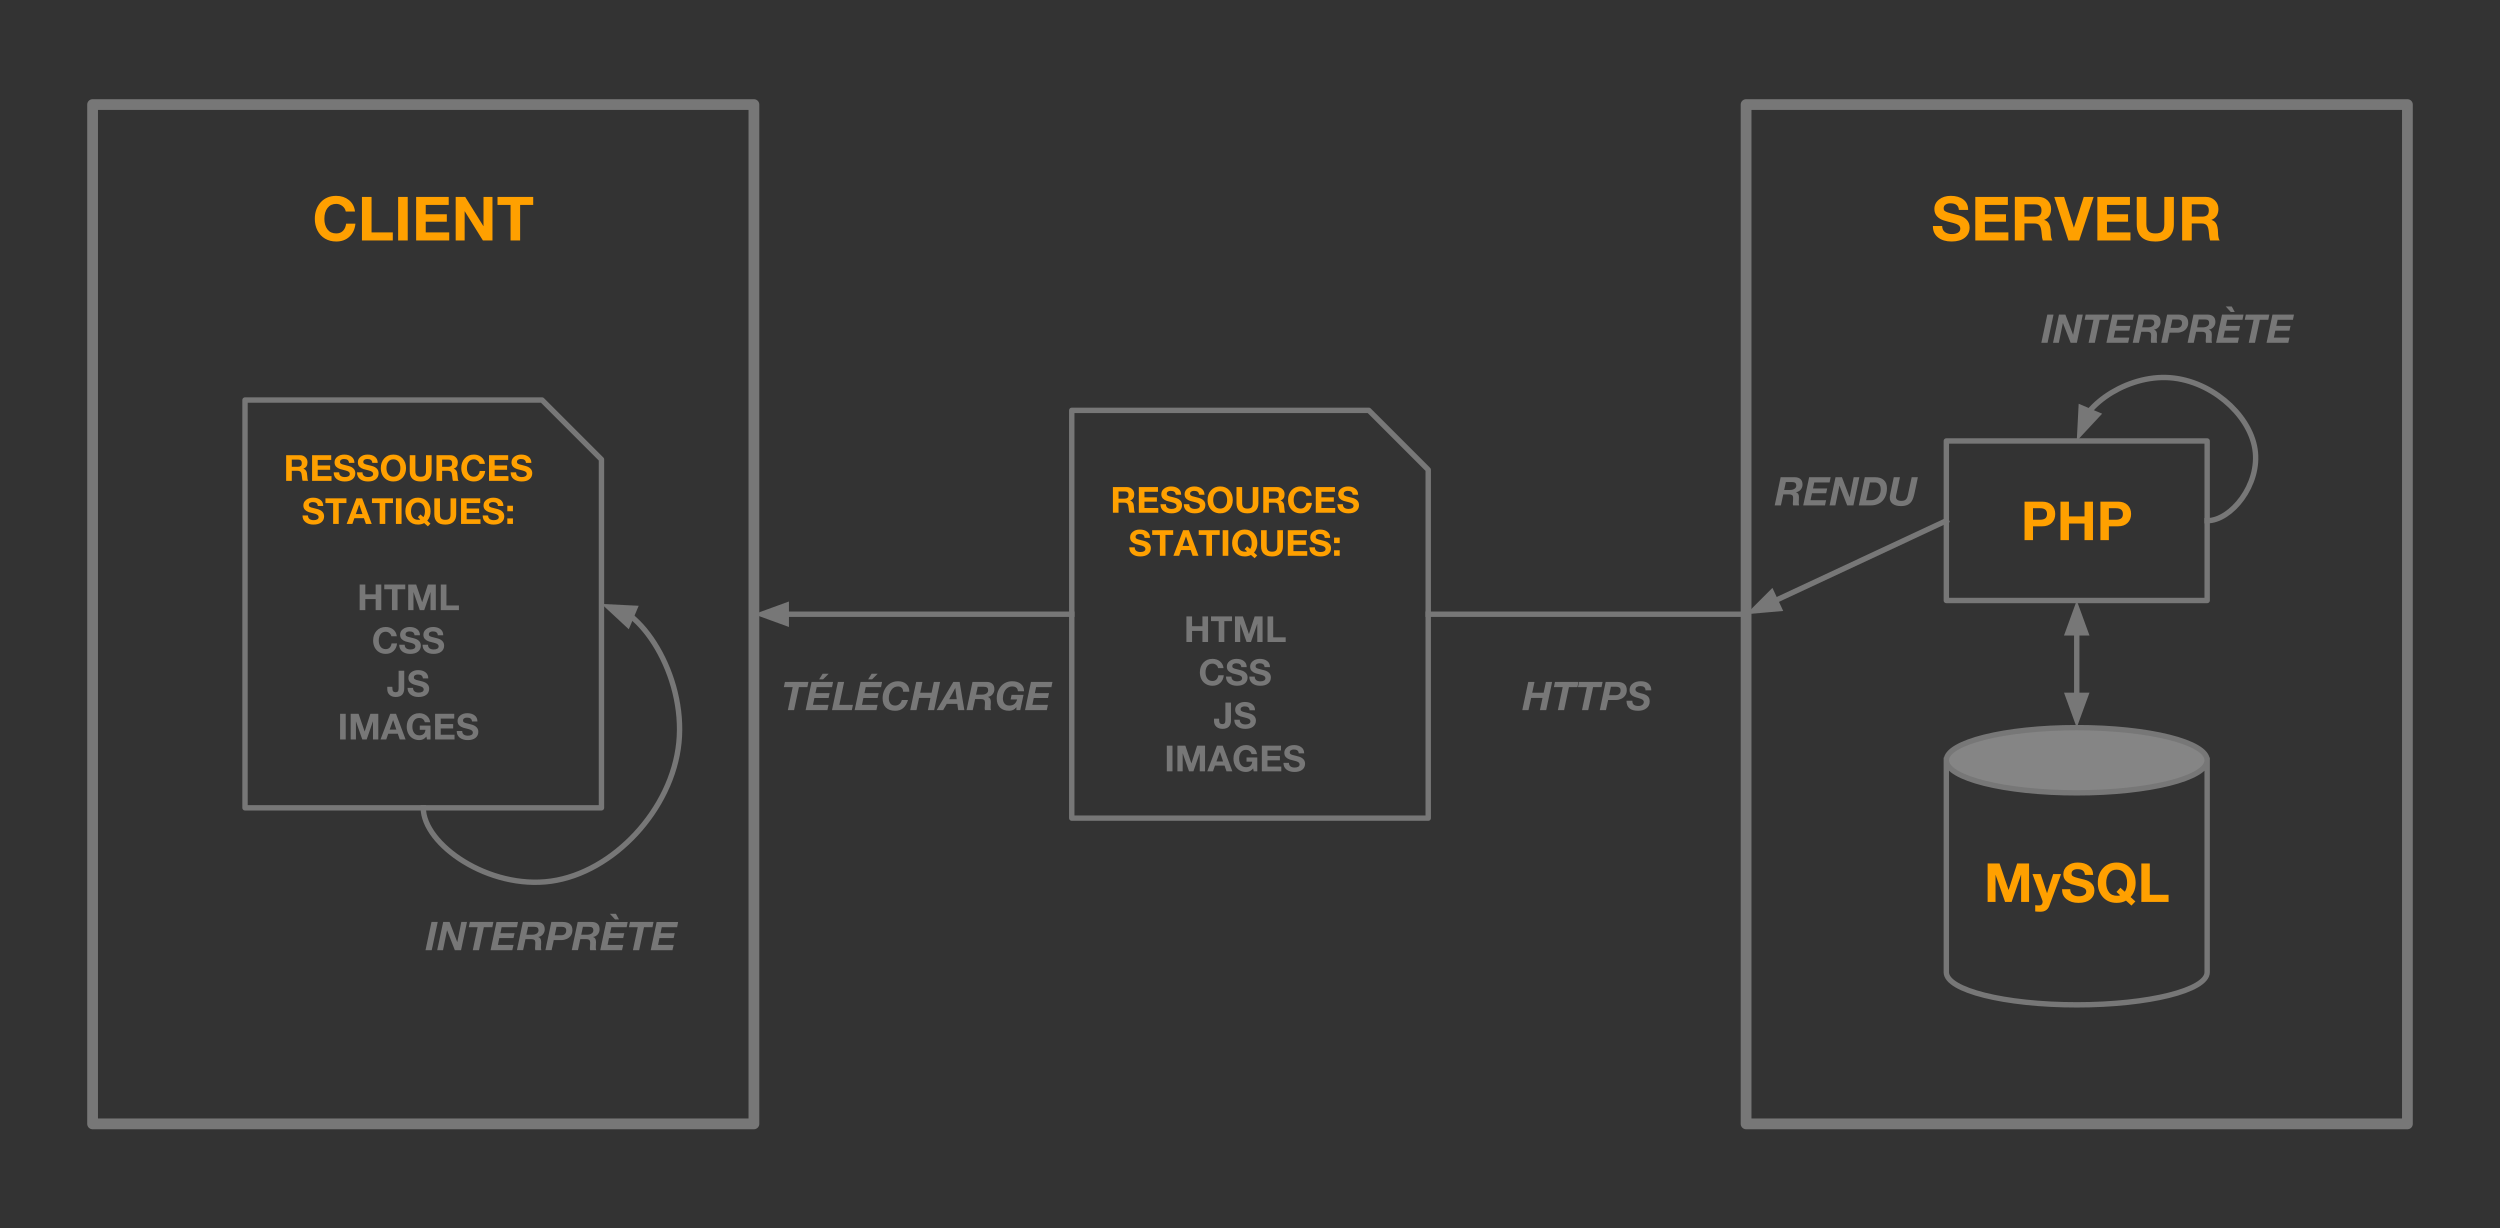 <svg version="1.1" viewBox="0.0 0.0 928.0 456.0" fill="none" stroke="none" stroke-linecap="square" stroke-miterlimit="10" xmlns:xlink="http://www.w3.org/1999/xlink" xmlns="http://www.w3.org/2000/svg"><rect x="0.0" y="0.0" width="928.0" height="456.0" fill="#333333" stroke="none"/><clipPath id="p.0"><path d="m0 0l928.0 0l0 456.0l-928.0 0l0 -456.0z" clip-rule="nonzero"/></clipPath><g clip-path="url(#p.0)"><path fill="#000000" fill-opacity="0.0" d="m0 0l928.0 0l0 456.0l-928.0 0z" fill-rule="evenodd"/><path fill="#000000" fill-opacity="0.0" d="m34.369 38.819l245.48 0l0 378.362l-245.48 0z" fill-rule="evenodd"/><path stroke="#777777" stroke-width="4.0" stroke-linejoin="round" stroke-linecap="butt" d="m34.369 38.819l245.48 0l0 378.362l-245.48 0z" fill-rule="evenodd"/><path fill="#ffa000" d="m124.813 72.698q2.766 0 4.703 1.562q1.938 1.547 2.266 4.266l-3.438 0q-0.234 -1.281 -1.266 -2.062q-1.016 -0.781 -2.266 -0.781q-2.094 0 -3.25 1.531q-1.156 1.516 -1.156 4.031q0 2.391 1.141 3.906q1.156 1.5 3.266 1.5q1.547 0 2.484 -0.938q0.953 -0.953 1.188 -2.688l3.453 0q-0.312 3.094 -2.25 4.859q-1.922 1.766 -4.875 1.766q-2.328 0 -4.156 -1.062q-1.812 -1.078 -2.812 -3.016q-0.984 -1.953 -0.984 -4.328q0 -3.734 2.172 -6.141q2.188 -2.406 5.781 -2.406zm13.106 0.391l0 13.188l7.891 0l0 2.984l-11.453 0l0 -16.172l3.562 0zm13.43 0l0 16.172l-3.562 0l0 -16.172l3.562 0zm15.213 0l0 2.984l-8.531 0l0 3.469l7.828 0l0 2.766l-7.828 0l0 3.969l8.719 0l0 2.984l-12.281 0l0 -16.172l12.094 0zm6.118 0l6.75 10.844l0.047 0l0 -10.844l3.328 0l0 16.172l-3.547 0l-6.734 -10.828l-0.047 0l0 10.828l-3.328 0l0 -16.172l3.531 0zm25.246 0l0 2.984l-4.859 0l0 13.188l-3.547 0l0 -13.188l-4.844 0l0 -2.984l13.25 0z" fill-rule="nonzero"/><path fill="#000000" fill-opacity="0.0" d="m648.15 38.819l245.48 0l0 378.362l-245.48 0z" fill-rule="evenodd"/><path stroke="#777777" stroke-width="4.0" stroke-linejoin="round" stroke-linecap="butt" d="m648.15 38.819l245.48 0l0 378.362l-245.48 0z" fill-rule="evenodd"/><path fill="#ffa000" d="m724.106 72.698q2.922 0 4.688 1.359q1.781 1.359 1.781 3.859l-3.438 0q-0.078 -1.219 -0.844 -1.828q-0.75 -0.625 -2.344 -0.625q-1.078 0 -1.766 0.484q-0.688 0.469 -0.688 1.359q0 0.609 0.281 0.906q0.281 0.297 1.172 0.625q0.891 0.328 3.891 1.031q2.016 0.484 3.141 1.656q1.141 1.156 1.141 2.938q0 2.344 -1.766 3.766q-1.766 1.422 -4.953 1.422q-3.062 0 -4.984 -1.5q-1.922 -1.516 -1.922 -4.172l0 -0.078l3.438 0q0.031 1.5 1.016 2.25q0.984 0.734 2.578 0.734q1.438 0 2.281 -0.516q0.859 -0.531 0.859 -1.5q0 -0.781 -0.656 -1.281q-0.656 -0.516 -2.109 -0.875q-1.859 -0.422 -3.375 -0.891q-1.516 -0.469 -2.5 -1.516q-0.984 -1.062 -0.984 -2.719q0 -2.172 1.734 -3.531q1.75 -1.359 4.328 -1.359zm21.218 0.391l0 2.984l-8.531 0l0 3.469l7.828 0l0 2.766l-7.828 0l0 3.969l8.719 0l0 2.984l-12.281 0l0 -16.172l12.094 0zm11.399 0q1.953 0 3.297 1.266q1.344 1.25 1.344 3.203q0 1.531 -0.641 2.531q-0.625 1.0 -1.922 1.516l0 0.047q1.141 0.297 1.75 1.359q0.609 1.062 0.672 3.25q0.031 2.188 0.625 3.0l-3.562 0q-0.312 -0.781 -0.422 -2.547q-0.172 -2.391 -0.812 -3.078q-0.625 -0.688 -1.938 -0.688l-3.641 0l0 6.312l-3.562 0l0 -16.172l8.812 0zm-1.281 7.312q1.109 0 1.734 -0.531q0.625 -0.547 0.625 -1.781q0 -1.156 -0.609 -1.688q-0.594 -0.547 -1.75 -0.547l-3.969 0l0 4.547l3.969 0zm10.752 -7.312l3.609 11.375l0.047 0l3.641 -11.375l3.672 0l-5.375 16.172l-4.0 0l-5.25 -16.172l3.656 0zm24.443 0l0 2.984l-8.531 0l0 3.469l7.828 0l0 2.766l-7.828 0l0 3.969l8.719 0l0 2.984l-12.281 0l0 -16.172l12.094 0zm6.086 0l0 10.156q0 1.75 0.797 2.578q0.797 0.828 2.531 0.828q1.859 0 2.594 -0.812q0.75 -0.812 0.75 -2.578l0 -10.172l3.547 0l0 10.172q0 3.0 -1.75 4.703q-1.75 1.688 -5.141 1.688q-3.422 0 -5.156 -1.656q-1.734 -1.672 -1.734 -4.734l0 -10.172l3.562 0zm22.106 0q1.953 0 3.297 1.266q1.344 1.25 1.344 3.203q0 1.531 -0.641 2.531q-0.625 1.0 -1.922 1.516l0 0.047q1.141 0.297 1.75 1.359q0.609 1.062 0.672 3.25q0.031 2.188 0.625 3.0l-3.562 0q-0.312 -0.781 -0.422 -2.547q-0.172 -2.391 -0.812 -3.078q-0.625 -0.688 -1.938 -0.688l-3.641 0l0 6.312l-3.562 0l0 -16.172l8.812 0zm-1.281 7.312q1.109 0 1.734 -0.531q0.625 -0.547 0.625 -1.781q0 -1.156 -0.609 -1.688q-0.594 -0.547 -1.75 -0.547l-3.969 0l0 4.547l3.969 0z" fill-rule="nonzero"/><path fill="#000000" fill-opacity="0.0" d="m722.478 163.687l96.819 0l0 59.213l-96.819 0z" fill-rule="evenodd"/><path stroke="#777777" stroke-width="2.0" stroke-linejoin="round" stroke-linecap="butt" d="m722.478 163.687l96.819 0l0 59.213l-96.819 0z" fill-rule="evenodd"/><path fill="#ffa000" d="m758.057 186.212q2.234 0 3.531 1.266q1.312 1.25 1.312 3.312q0 2.062 -1.312 3.328q-1.297 1.25 -3.531 1.25l-3.406 0l0 5.125l-3.141 0l0 -14.281l6.547 0zm-0.875 6.719q1.359 0 2.016 -0.5q0.656 -0.516 0.656 -1.641q0 -1.094 -0.641 -1.609q-0.625 -0.531 -2.016 -0.531l-2.547 0l0 4.281l2.531 0zm10.809 -6.719l0 5.484l5.781 0l0 -5.484l3.141 0l0 14.281l-3.141 0l0 -6.156l-5.781 0l0 6.156l-3.141 0l0 -14.281l3.141 0zm18.23 0q2.234 0 3.531 1.266q1.312 1.25 1.312 3.312q0 2.062 -1.312 3.328q-1.297 1.25 -3.531 1.25l-3.406 0l0 5.125l-3.141 0l0 -14.281l6.547 0zm-0.875 6.719q1.359 0 2.016 -0.5q0.656 -0.516 0.656 -1.641q0 -1.094 -0.641 -1.609q-0.625 -0.531 -2.016 -0.531l-2.547 0l0 4.281l2.531 0z" fill-rule="nonzero"/><path fill="#000000" fill-opacity="0.0" d="m722.478 282.204l0 0c0 6.684 21.674 12.102 48.409 12.102c26.736 0 48.409 -5.418 48.409 -12.102l0 78.693c0 6.684 -21.674 12.102 -48.409 12.102c-26.736 0 -48.409 -5.418 -48.409 -12.102z" fill-rule="evenodd"/><path fill="#000000" fill-opacity="0.0" d="m722.478 282.204l0 0c0 -6.684 21.674 -12.102 48.409 -12.102c26.736 0 48.409 5.418 48.409 12.102l0 0c0 6.684 -21.674 12.102 -48.409 12.102c-26.736 0 -48.409 -5.418 -48.409 -12.102z" fill-rule="evenodd"/><path fill="#000000" fill-opacity="0.0" d="m819.297 282.204l0 0c0 6.684 -21.674 12.102 -48.409 12.102c-26.736 0 -48.409 -5.418 -48.409 -12.102l0 0c0 -6.684 21.674 -12.102 48.409 -12.102c26.736 0 48.409 5.418 48.409 12.102l0 78.693c0 6.684 -21.674 12.102 -48.409 12.102c-26.736 0 -48.409 -5.418 -48.409 -12.102l0 -78.693" fill-rule="evenodd"/><path fill="#ffffff" fill-opacity="0.4" d="m722.478 282.204l0 0c0 -6.684 21.674 -12.102 48.409 -12.102c26.736 0 48.409 5.418 48.409 12.102l0 0c0 6.684 -21.674 12.102 -48.409 12.102c-26.736 0 -48.409 -5.418 -48.409 -12.102z" fill-rule="evenodd"/><path stroke="#777777" stroke-width="2.0" stroke-linejoin="round" stroke-linecap="butt" d="m819.297 282.204l0 0c0 6.684 -21.674 12.102 -48.409 12.102c-26.736 0 -48.409 -5.418 -48.409 -12.102l0 0c0 -6.684 21.674 -12.102 48.409 -12.102c26.736 0 48.409 5.418 48.409 12.102l0 78.693c0 6.684 -21.674 12.102 -48.409 12.102c-26.736 0 -48.409 -5.418 -48.409 -12.102l0 -78.693" fill-rule="evenodd"/><path fill="#ffa000" d="m742.226 320.52l3.344 9.812l0.047 0l3.141 -9.766l0.031 -0.047l4.406 0l0 14.281l-2.953 0l0 -10.125l-0.031 0l-3.5 10.125l-2.422 0l-3.5 -10.016l-0.047 0l0 10.016l-2.938 0l0 -14.281l4.422 0zm15.27 3.938l2.344 7.078l0.031 0l2.266 -7.078l2.938 0l-4.391 11.844q-0.391 1.031 -1.203 1.578q-0.812 0.562 -2.109 0.562q-0.609 0 -1.031 -0.031q-0.422 -0.031 -0.875 -0.078l0 -2.328q0.516 0.062 0.844 0.078q0.344 0.016 0.641 0.016q0.609 0 0.938 -0.375q0.328 -0.359 0.328 -0.922q0 -0.141 -0.016 -0.281q-0.016 -0.156 -0.109 -0.359l-3.641 -9.703l3.047 0zm13.756 -4.281q2.594 0 4.156 1.203q1.562 1.203 1.562 3.406l-3.047 0q-0.062 -1.078 -0.734 -1.609q-0.656 -0.547 -2.062 -0.547q-0.953 0 -1.562 0.422q-0.609 0.406 -0.609 1.188q0 0.547 0.25 0.812q0.25 0.25 1.031 0.547q0.797 0.281 3.438 0.906q1.781 0.438 2.766 1.469q1.0 1.016 1.0 2.594q0 2.062 -1.547 3.328q-1.547 1.25 -4.375 1.25q-2.688 0 -4.391 -1.328q-1.703 -1.328 -1.703 -3.672l0 -0.078l3.031 0q0.031 1.328 0.891 1.984q0.875 0.656 2.281 0.656q1.266 0 2.016 -0.469q0.766 -0.469 0.766 -1.312q0 -0.703 -0.578 -1.141q-0.578 -0.438 -1.859 -0.766q-1.641 -0.375 -2.984 -0.781q-1.328 -0.422 -2.203 -1.344q-0.875 -0.938 -0.875 -2.391q0 -1.938 1.531 -3.125q1.547 -1.203 3.812 -1.203zm14.463 0q3.188 0 5.109 2.141q1.922 2.125 1.922 5.406q0 1.531 -0.469 2.875q-0.469 1.328 -1.406 2.391l1.781 1.609l-1.453 1.547l-2.031 -1.844q-0.688 0.406 -1.562 0.625q-0.859 0.219 -1.891 0.219q-3.219 0 -5.125 -2.141q-1.891 -2.156 -1.891 -5.281q0 -3.297 1.922 -5.422q1.938 -2.125 5.094 -2.125zm-3.891 7.547q0 2.094 1.016 3.469q1.016 1.375 3.234 1.312q0.344 0 0.578 -0.047q0.234 -0.062 0.328 -0.156l-1.344 -1.219l1.453 -1.562l1.625 1.484q0.453 -0.609 0.656 -1.438q0.219 -0.844 0.219 -1.844q0 -2.266 -1.031 -3.578q-1.016 -1.328 -2.859 -1.328q-1.828 0 -2.859 1.344q-1.016 1.328 -1.016 3.562zm16.182 -7.203l0 11.641l6.969 0l0 2.641l-10.109 0l0 -14.281l3.141 0z" fill-rule="nonzero"/><path fill="#000000" fill-opacity="0.0" d="m397.839 152.319l110.262 0l22.053 22.053l0 129.317l-132.315 0z" fill-rule="evenodd"/><path stroke="#777777" stroke-width="2.0" stroke-linejoin="round" stroke-linecap="butt" d="m397.839 152.319l110.262 0l22.053 22.053l0 129.317l-132.315 0z" fill-rule="evenodd"/><path fill="#ffa000" d="m418.296 180.801q1.141 0 1.938 0.75q0.797 0.734 0.797 1.875q0 0.906 -0.375 1.5q-0.375 0.578 -1.141 0.891l0 0.016q0.672 0.188 1.031 0.812q0.359 0.625 0.391 1.906q0.016 1.297 0.375 1.766l-2.109 0q-0.172 -0.469 -0.234 -1.5q-0.109 -1.406 -0.484 -1.812q-0.375 -0.406 -1.141 -0.406l-2.141 0l0 3.719l-2.094 0l0 -9.516l5.188 0zm-0.766 4.297q0.656 0 1.016 -0.312q0.375 -0.312 0.375 -1.047q0 -0.672 -0.359 -0.984q-0.344 -0.328 -1.031 -0.328l-2.328 0l0 2.672l2.328 0zm12.313 -4.297l0 1.766l-5.016 0l0 2.031l4.609 0l0 1.625l-4.609 0l0 2.344l5.125 0l0 1.75l-7.219 0l0 -9.516l7.109 0zm4.808 -0.234q1.719 0 2.75 0.812q1.047 0.797 1.047 2.266l-2.016 0q-0.047 -0.719 -0.5 -1.078q-0.438 -0.359 -1.375 -0.359q-0.641 0 -1.047 0.281q-0.406 0.266 -0.406 0.797q0 0.359 0.172 0.531q0.172 0.172 0.688 0.375q0.531 0.188 2.297 0.594q1.188 0.297 1.844 0.984q0.672 0.672 0.672 1.719q0 1.391 -1.047 2.234q-1.031 0.828 -2.906 0.828q-1.797 0 -2.938 -0.891q-1.125 -0.891 -1.125 -2.453l0 -0.047l2.031 0q0 0.891 0.578 1.328q0.578 0.422 1.516 0.422q0.859 0 1.359 -0.297q0.5 -0.312 0.5 -0.875q0 -0.469 -0.391 -0.766q-0.375 -0.297 -1.234 -0.516q-1.094 -0.234 -1.984 -0.516q-0.891 -0.281 -1.484 -0.891q-0.578 -0.625 -0.578 -1.594q0 -1.281 1.031 -2.078q1.031 -0.812 2.547 -0.812zm8.649 0q1.719 0 2.75 0.812q1.047 0.797 1.047 2.266l-2.016 0q-0.047 -0.719 -0.5 -1.078q-0.438 -0.359 -1.375 -0.359q-0.641 0 -1.047 0.281q-0.406 0.266 -0.406 0.797q0 0.359 0.172 0.531q0.172 0.172 0.688 0.375q0.531 0.188 2.297 0.594q1.188 0.297 1.844 0.984q0.672 0.672 0.672 1.719q0 1.391 -1.047 2.234q-1.031 0.828 -2.906 0.828q-1.797 0 -2.938 -0.891q-1.125 -0.891 -1.125 -2.453l0 -0.047l2.031 0q0 0.891 0.578 1.328q0.578 0.422 1.516 0.422q0.859 0 1.359 -0.297q0.5 -0.312 0.5 -0.875q0 -0.469 -0.391 -0.766q-0.375 -0.297 -1.234 -0.516q-1.094 -0.234 -1.984 -0.516q-0.891 -0.281 -1.484 -0.891q-0.578 -0.625 -0.578 -1.594q0 -1.281 1.031 -2.078q1.031 -0.812 2.547 -0.812zm9.633 0q2.125 0 3.391 1.438q1.281 1.422 1.281 3.594q0 2.125 -1.281 3.547q-1.281 1.406 -3.391 1.406q-1.375 0 -2.453 -0.625q-1.062 -0.641 -1.656 -1.781q-0.578 -1.141 -0.578 -2.547q0 -2.203 1.281 -3.609q1.297 -1.422 3.406 -1.422zm-2.594 5.031q0 1.406 0.672 2.297q0.672 0.891 1.922 0.891q1.234 0 1.906 -0.875q0.672 -0.875 0.672 -2.312q0 -1.5 -0.688 -2.375q-0.688 -0.891 -1.906 -0.891q-1.219 0 -1.906 0.891q-0.672 0.891 -0.672 2.375zm10.742 -4.797l0 5.969q0 1.031 0.469 1.531q0.484 0.484 1.5 0.484q1.094 0 1.531 -0.484q0.438 -0.484 0.438 -1.516l0 -5.984l2.094 0l0 5.984q0 1.766 -1.031 2.766q-1.031 1.0 -3.031 1.0q-2.016 0 -3.047 -0.984q-1.016 -0.984 -1.016 -2.781l0 -5.984l2.094 0zm13.02 0q1.141 0 1.938 0.75q0.797 0.734 0.797 1.875q0 0.906 -0.375 1.5q-0.375 0.578 -1.141 0.891l0 0.016q0.672 0.188 1.031 0.812q0.359 0.625 0.391 1.906q0.016 1.297 0.375 1.766l-2.109 0q-0.172 -0.469 -0.234 -1.5q-0.109 -1.406 -0.484 -1.812q-0.375 -0.406 -1.141 -0.406l-2.141 0l0 3.719l-2.094 0l0 -9.516l5.188 0zm-0.766 4.297q0.656 0 1.016 -0.312q0.375 -0.312 0.375 -1.047q0 -0.672 -0.359 -0.984q-0.344 -0.328 -1.031 -0.328l-2.328 0l0 2.672l2.328 0zm9.469 -4.531q1.625 0 2.766 0.922q1.141 0.922 1.328 2.516l-2.016 0q-0.141 -0.75 -0.75 -1.203q-0.594 -0.469 -1.328 -0.469q-1.234 0 -1.922 0.891q-0.672 0.891 -0.672 2.375q0 1.406 0.672 2.297q0.672 0.891 1.922 0.891q0.906 0 1.453 -0.562q0.562 -0.562 0.703 -1.562l2.031 0q-0.188 1.812 -1.328 2.859q-1.125 1.031 -2.859 1.031q-1.375 0 -2.453 -0.625q-1.062 -0.641 -1.656 -1.781q-0.578 -1.141 -0.578 -2.547q0 -2.188 1.281 -3.609q1.297 -1.422 3.406 -1.422zm12.723 0.234l0 1.766l-5.016 0l0 2.031l4.609 0l0 1.625l-4.609 0l0 2.344l5.125 0l0 1.75l-7.219 0l0 -9.516l7.109 0zm4.808 -0.234q1.719 0 2.75 0.812q1.047 0.797 1.047 2.266l-2.016 0q-0.047 -0.719 -0.5 -1.078q-0.438 -0.359 -1.375 -0.359q-0.641 0 -1.047 0.281q-0.406 0.266 -0.406 0.797q0 0.359 0.172 0.531q0.172 0.172 0.688 0.375q0.531 0.188 2.297 0.594q1.188 0.297 1.844 0.984q0.672 0.672 0.672 1.719q0 1.391 -1.047 2.234q-1.031 0.828 -2.906 0.828q-1.797 0 -2.938 -0.891q-1.125 -0.891 -1.125 -2.453l0 -0.047l2.031 0q0 0.891 0.578 1.328q0.578 0.422 1.516 0.422q0.859 0 1.359 -0.297q0.5 -0.312 0.5 -0.875q0 -0.469 -0.391 -0.766q-0.375 -0.297 -1.234 -0.516q-1.094 -0.234 -1.984 -0.516q-0.891 -0.281 -1.484 -0.891q-0.578 -0.625 -0.578 -1.594q0 -1.281 1.031 -2.078q1.031 -0.812 2.547 -0.812z" fill-rule="nonzero"/><path fill="#ffa000" d="m423.073 196.567q1.719 0 2.75 0.812q1.047 0.797 1.047 2.266l-2.016 0q-0.047 -0.719 -0.5 -1.078q-0.438 -0.359 -1.375 -0.359q-0.641 0 -1.047 0.281q-0.406 0.266 -0.406 0.797q0 0.359 0.172 0.531q0.172 0.172 0.688 0.375q0.531 0.188 2.297 0.594q1.188 0.297 1.844 0.984q0.672 0.672 0.672 1.719q0 1.391 -1.047 2.234q-1.031 0.828 -2.906 0.828q-1.797 0 -2.938 -0.891q-1.125 -0.891 -1.125 -2.453l0 -0.047l2.031 0q0 0.891 0.578 1.328q0.578 0.422 1.516 0.422q0.859 0 1.359 -0.297q0.5 -0.312 0.5 -0.875q0 -0.469 -0.391 -0.766q-0.375 -0.297 -1.234 -0.516q-1.094 -0.234 -1.984 -0.516q-0.891 -0.281 -1.484 -0.891q-0.578 -0.625 -0.578 -1.594q0 -1.281 1.031 -2.078q1.031 -0.812 2.547 -0.812zm12.415 0.234l0 1.766l-2.859 0l0 7.75l-2.078 0l0 -7.75l-2.859 0l0 -1.766l7.797 0zm5.829 0l3.562 9.516l-2.172 0l-0.719 -2.125l-3.562 0l-0.734 2.125l-2.125 0l3.609 -9.516l2.141 0zm-1.094 2.344l-1.25 3.5l2.469 0l-1.188 -3.5l-0.031 0zm12.537 -2.344l0 1.766l-2.859 0l0 7.75l-2.078 0l0 -7.75l-2.859 0l0 -1.766l7.797 0zm3.188 0l0 9.516l-2.094 0l0 -9.516l2.094 0zm6.103 -0.234q2.125 0 3.391 1.422q1.281 1.422 1.281 3.609q0 1.016 -0.312 1.906q-0.312 0.891 -0.922 1.609l1.188 1.078l-0.969 1.016l-1.359 -1.219q-0.453 0.266 -1.031 0.406q-0.578 0.156 -1.266 0.156q-2.141 0 -3.422 -1.422q-1.266 -1.438 -1.266 -3.531q0 -2.203 1.281 -3.609q1.297 -1.422 3.406 -1.422zm-2.594 5.031q0 1.391 0.672 2.312q0.672 0.922 2.156 0.875q0.234 0 0.391 -0.031q0.156 -0.031 0.219 -0.109l-0.906 -0.812l0.984 -1.031l1.078 0.984q0.297 -0.406 0.438 -0.953q0.141 -0.562 0.141 -1.234q0 -1.516 -0.688 -2.391q-0.672 -0.875 -1.906 -0.875q-1.219 0 -1.906 0.891q-0.672 0.891 -0.672 2.375zm10.742 -4.797l0 5.969q0 1.031 0.469 1.531q0.484 0.484 1.5 0.484q1.094 0 1.531 -0.484q0.438 -0.484 0.438 -1.516l0 -5.984l2.094 0l0 5.984q0 1.766 -1.031 2.766q-1.031 1.0 -3.031 1.0q-2.016 0 -3.047 -0.984q-1.016 -0.984 -1.016 -2.781l0 -5.984l2.094 0zm14.941 0l0 1.766l-5.016 0l0 2.031l4.609 0l0 1.625l-4.609 0l0 2.344l5.125 0l0 1.75l-7.219 0l0 -9.516l7.109 0zm4.808 -0.234q1.719 0 2.75 0.812q1.047 0.797 1.047 2.266l-2.016 0q-0.047 -0.719 -0.5 -1.078q-0.438 -0.359 -1.375 -0.359q-0.641 0 -1.047 0.281q-0.406 0.266 -0.406 0.797q0 0.359 0.172 0.531q0.172 0.172 0.688 0.375q0.531 0.188 2.297 0.594q1.188 0.297 1.844 0.984q0.672 0.672 0.672 1.719q0 1.391 -1.047 2.234q-1.031 0.828 -2.906 0.828q-1.797 0 -2.938 -0.891q-1.125 -0.891 -1.125 -2.453l0 -0.047l2.031 0q0 0.891 0.578 1.328q0.578 0.422 1.516 0.422q0.859 0 1.359 -0.297q0.5 -0.312 0.5 -0.875q0 -0.469 -0.391 -0.766q-0.375 -0.297 -1.234 -0.516q-1.094 -0.234 -1.984 -0.516q-0.891 -0.281 -1.484 -0.891q-0.578 -0.625 -0.578 -1.594q0 -1.281 1.031 -2.078q1.031 -0.812 2.547 -0.812zm7.352 2.984l0 2.047l-2.094 0l0 -2.047l2.094 0zm0 4.719l0 2.047l-2.094 0l0 -2.047l2.094 0z" fill-rule="nonzero"/><path fill="#777777" d="m442.493 228.801l0 3.656l3.844 0l0 -3.656l2.094 0l0 9.516l-2.094 0l0 -4.109l-3.844 0l0 4.109l-2.094 0l0 -9.516l2.094 0zm14.832 0l0 1.766l-2.859 0l0 7.75l-2.078 0l0 -7.75l-2.859 0l0 -1.766l7.797 0zm4.032 0l2.234 6.547l0.031 0l2.094 -6.516l0.016 -0.031l2.938 0l0 9.516l-1.969 0l0 -6.734l-0.016 0l-2.328 6.734l-1.625 0l-2.328 -6.672l-0.031 0l0 6.672l-1.953 0l0 -9.516l2.938 0zm11.248 0l0 7.766l4.641 0l0 1.75l-6.734 0l0 -9.516l2.094 0z" fill-rule="nonzero"/><path fill="#777777" d="m450.082 244.567q1.625 0 2.766 0.922q1.141 0.922 1.328 2.516l-2.016 0q-0.141 -0.75 -0.75 -1.203q-0.594 -0.469 -1.328 -0.469q-1.234 0 -1.922 0.891q-0.672 0.891 -0.672 2.375q0 1.406 0.672 2.297q0.672 0.891 1.922 0.891q0.906 0 1.453 -0.562q0.562 -0.562 0.703 -1.562l2.031 0q-0.188 1.812 -1.328 2.859q-1.125 1.031 -2.859 1.031q-1.375 0 -2.453 -0.625q-1.062 -0.641 -1.656 -1.781q-0.578 -1.141 -0.578 -2.547q0 -2.188 1.281 -3.609q1.297 -1.422 3.406 -1.422zm8.895 0q1.719 0 2.75 0.812q1.047 0.797 1.047 2.266l-2.016 0q-0.047 -0.719 -0.5 -1.078q-0.438 -0.359 -1.375 -0.359q-0.641 0 -1.047 0.281q-0.406 0.266 -0.406 0.797q0 0.359 0.172 0.531q0.172 0.172 0.688 0.375q0.531 0.188 2.297 0.594q1.188 0.297 1.844 0.984q0.672 0.672 0.672 1.719q0 1.391 -1.047 2.234q-1.031 0.828 -2.906 0.828q-1.797 0 -2.938 -0.891q-1.125 -0.891 -1.125 -2.453l0 -0.047l2.031 0q0 0.891 0.578 1.328q0.578 0.422 1.516 0.422q0.859 0 1.359 -0.297q0.5 -0.312 0.5 -0.875q0 -0.469 -0.391 -0.766q-0.375 -0.297 -1.234 -0.516q-1.094 -0.234 -1.984 -0.516q-0.891 -0.281 -1.484 -0.891q-0.578 -0.625 -0.578 -1.594q0 -1.281 1.031 -2.078q1.031 -0.812 2.547 -0.812zm8.649 0q1.719 0 2.75 0.812q1.047 0.797 1.047 2.266l-2.016 0q-0.047 -0.719 -0.5 -1.078q-0.438 -0.359 -1.375 -0.359q-0.641 0 -1.047 0.281q-0.406 0.266 -0.406 0.797q0 0.359 0.172 0.531q0.172 0.172 0.688 0.375q0.531 0.188 2.297 0.594q1.188 0.297 1.844 0.984q0.672 0.672 0.672 1.719q0 1.391 -1.047 2.234q-1.031 0.828 -2.906 0.828q-1.797 0 -2.938 -0.891q-1.125 -0.891 -1.125 -2.453l0 -0.047l2.031 0q0 0.891 0.578 1.328q0.578 0.422 1.516 0.422q0.859 0 1.359 -0.297q0.5 -0.312 0.5 -0.875q0 -0.469 -0.391 -0.766q-0.375 -0.297 -1.234 -0.516q-1.094 -0.234 -1.984 -0.516q-0.891 -0.281 -1.484 -0.891q-0.578 -0.625 -0.578 -1.594q0 -1.281 1.031 -2.078q1.031 -0.812 2.547 -0.812z" fill-rule="nonzero"/><path fill="#777777" d="m456.937 260.801l0 6.578q0 1.531 -0.797 2.359q-0.797 0.812 -2.359 0.812q-1.391 0 -2.266 -0.781q-0.875 -0.797 -0.875 -2.125l0 -0.875l1.891 0l0 0.359q0 0.953 0.297 1.312q0.312 0.344 0.922 0.344q0.547 0 0.828 -0.297q0.281 -0.297 0.281 -1.188l0 -6.5l2.078 0zm5.131 -0.234q1.719 0 2.75 0.812q1.047 0.797 1.047 2.266l-2.016 0q-0.047 -0.719 -0.5 -1.078q-0.438 -0.359 -1.375 -0.359q-0.641 0 -1.047 0.281q-0.406 0.266 -0.406 0.797q0 0.359 0.172 0.531q0.172 0.172 0.688 0.375q0.531 0.188 2.297 0.594q1.188 0.297 1.844 0.984q0.672 0.672 0.672 1.719q0 1.391 -1.047 2.234q-1.031 0.828 -2.906 0.828q-1.797 0 -2.938 -0.891q-1.125 -0.891 -1.125 -2.453l0 -0.047l2.031 0q0 0.891 0.578 1.328q0.578 0.422 1.516 0.422q0.859 0 1.359 -0.297q0.5 -0.312 0.5 -0.875q0 -0.469 -0.391 -0.766q-0.375 -0.297 -1.234 -0.516q-1.094 -0.234 -1.984 -0.516q-0.891 -0.281 -1.484 -0.891q-0.578 -0.625 -0.578 -1.594q0 -1.281 1.031 -2.078q1.031 -0.812 2.547 -0.812z" fill-rule="nonzero"/><path fill="#777777" d="m435.223 276.801l0 9.516l-2.094 0l0 -9.516l2.094 0zm4.775 0l2.234 6.547l0.031 0l2.094 -6.516l0.016 -0.031l2.938 0l0 9.516l-1.969 0l0 -6.734l-0.016 0l-2.328 6.734l-1.625 0l-2.328 -6.672l-0.031 0l0 6.672l-1.953 0l0 -9.516l2.938 0zm13.888 0l3.562 9.516l-2.172 0l-0.719 -2.125l-3.562 0l-0.734 2.125l-2.125 0l3.609 -9.516l2.141 0zm-1.094 2.344l-1.25 3.5l2.469 0l-1.188 -3.5l-0.031 0zm9.756 -2.578q1.547 0 2.688 0.906q1.141 0.891 1.328 2.453l-2.0 0q-0.203 -0.797 -0.734 -1.188q-0.531 -0.406 -1.281 -0.406q-1.25 0 -1.922 0.906q-0.672 0.891 -0.672 2.359q0 1.391 0.672 2.297q0.672 0.891 1.922 0.891q1.0 0 1.578 -0.516q0.594 -0.516 0.688 -1.531l-2.109 0l0 -1.562l4.0 0l0 5.141l-1.328 0l-0.219 -1.078q-0.516 0.656 -1.172 0.984q-0.641 0.328 -1.438 0.328q-1.375 0 -2.453 -0.625q-1.062 -0.641 -1.656 -1.781q-0.578 -1.141 -0.578 -2.547q0 -2.203 1.281 -3.609q1.297 -1.422 3.406 -1.422zm12.957 0.234l0 1.766l-5.016 0l0 2.031l4.609 0l0 1.625l-4.609 0l0 2.344l5.125 0l0 1.75l-7.219 0l0 -9.516l7.109 0zm4.808 -0.234q1.719 0 2.75 0.812q1.047 0.797 1.047 2.266l-2.016 0q-0.047 -0.719 -0.5 -1.078q-0.438 -0.359 -1.375 -0.359q-0.641 0 -1.047 0.281q-0.406 0.266 -0.406 0.797q0 0.359 0.172 0.531q0.172 0.172 0.688 0.375q0.531 0.188 2.297 0.594q1.188 0.297 1.844 0.984q0.672 0.672 0.672 1.719q0 1.391 -1.047 2.234q-1.031 0.828 -2.906 0.828q-1.797 0 -2.938 -0.891q-1.125 -0.891 -1.125 -2.453l0 -0.047l2.031 0q0 0.891 0.578 1.328q0.578 0.422 1.516 0.422q0.859 0 1.359 -0.297q0.5 -0.312 0.5 -0.875q0 -0.469 -0.391 -0.766q-0.375 -0.297 -1.234 -0.516q-1.094 -0.234 -1.984 -0.516q-0.891 -0.281 -1.484 -0.891q-0.578 -0.625 -0.578 -1.594q0 -1.281 1.031 -2.078q1.031 -0.812 2.547 -0.812z" fill-rule="nonzero"/><path fill="#000000" fill-opacity="0.0" d="m90.949 148.489l110.262 0l22.053 22.053l0 129.317l-132.315 0z" fill-rule="evenodd"/><path stroke="#777777" stroke-width="2.0" stroke-linejoin="round" stroke-linecap="butt" d="m90.949 148.489l110.262 0l22.053 22.053l0 129.317l-132.315 0z" fill-rule="evenodd"/><path fill="#ffa000" d="m111.405 168.972q1.141 0 1.938 0.75q0.797 0.734 0.797 1.875q0 0.906 -0.375 1.5q-0.375 0.578 -1.141 0.891l0 0.016q0.672 0.188 1.031 0.812q0.359 0.625 0.391 1.906q0.016 1.297 0.375 1.766l-2.109 0q-0.172 -0.469 -0.234 -1.5q-0.109 -1.406 -0.484 -1.812q-0.375 -0.406 -1.141 -0.406l-2.141 0l0 3.719l-2.094 0l0 -9.516l5.188 0zm-0.766 4.297q0.656 0 1.016 -0.312q0.375 -0.312 0.375 -1.047q0 -0.672 -0.359 -0.984q-0.344 -0.328 -1.031 -0.328l-2.328 0l0 2.672l2.328 0zm12.313 -4.297l0 1.766l-5.016 0l0 2.031l4.609 0l0 1.625l-4.609 0l0 2.344l5.125 0l0 1.75l-7.219 0l0 -9.516l7.109 0zm4.808 -0.234q1.719 0 2.75 0.812q1.047 0.797 1.047 2.266l-2.016 0q-0.047 -0.719 -0.5 -1.078q-0.438 -0.359 -1.375 -0.359q-0.641 0 -1.047 0.281q-0.406 0.266 -0.406 0.797q0 0.359 0.172 0.531q0.172 0.172 0.688 0.375q0.531 0.188 2.297 0.594q1.188 0.297 1.844 0.984q0.672 0.672 0.672 1.719q0 1.391 -1.047 2.234q-1.031 0.828 -2.906 0.828q-1.797 0 -2.938 -0.891q-1.125 -0.891 -1.125 -2.453l0 -0.047l2.031 0q0 0.891 0.578 1.328q0.578 0.422 1.516 0.422q0.859 0 1.359 -0.297q0.5 -0.312 0.5 -0.875q0 -0.469 -0.391 -0.766q-0.375 -0.297 -1.234 -0.516q-1.094 -0.234 -1.984 -0.516q-0.891 -0.281 -1.484 -0.891q-0.578 -0.625 -0.578 -1.594q0 -1.281 1.031 -2.078q1.031 -0.812 2.547 -0.812zm8.649 0q1.719 0 2.75 0.812q1.047 0.797 1.047 2.266l-2.016 0q-0.047 -0.719 -0.5 -1.078q-0.438 -0.359 -1.375 -0.359q-0.641 0 -1.047 0.281q-0.406 0.266 -0.406 0.797q0 0.359 0.172 0.531q0.172 0.172 0.688 0.375q0.531 0.188 2.297 0.594q1.188 0.297 1.844 0.984q0.672 0.672 0.672 1.719q0 1.391 -1.047 2.234q-1.031 0.828 -2.906 0.828q-1.797 0 -2.938 -0.891q-1.125 -0.891 -1.125 -2.453l0 -0.047l2.031 0q0 0.891 0.578 1.328q0.578 0.422 1.516 0.422q0.859 0 1.359 -0.297q0.5 -0.312 0.5 -0.875q0 -0.469 -0.391 -0.766q-0.375 -0.297 -1.234 -0.516q-1.094 -0.234 -1.984 -0.516q-0.891 -0.281 -1.484 -0.891q-0.578 -0.625 -0.578 -1.594q0 -1.281 1.031 -2.078q1.031 -0.812 2.547 -0.812zm9.633 0q2.125 0 3.391 1.438q1.281 1.422 1.281 3.594q0 2.125 -1.281 3.547q-1.281 1.406 -3.391 1.406q-1.375 0 -2.453 -0.625q-1.062 -0.641 -1.656 -1.781q-0.578 -1.141 -0.578 -2.547q0 -2.203 1.281 -3.609q1.297 -1.422 3.406 -1.422zm-2.594 5.031q0 1.406 0.672 2.297q0.672 0.891 1.922 0.891q1.234 0 1.906 -0.875q0.672 -0.875 0.672 -2.312q0 -1.5 -0.688 -2.375q-0.688 -0.891 -1.906 -0.891q-1.219 0 -1.906 0.891q-0.672 0.891 -0.672 2.375zm10.742 -4.797l0 5.969q0 1.031 0.469 1.531q0.484 0.484 1.5 0.484q1.094 0 1.531 -0.484q0.438 -0.484 0.438 -1.516l0 -5.984l2.094 0l0 5.984q0 1.766 -1.031 2.766q-1.031 1.0 -3.031 1.0q-2.016 0 -3.047 -0.984q-1.016 -0.984 -1.016 -2.781l0 -5.984l2.094 0zm13.02 0q1.141 0 1.938 0.75q0.797 0.734 0.797 1.875q0 0.906 -0.375 1.5q-0.375 0.578 -1.141 0.891l0 0.016q0.672 0.188 1.031 0.812q0.359 0.625 0.391 1.906q0.016 1.297 0.375 1.766l-2.109 0q-0.172 -0.469 -0.234 -1.5q-0.109 -1.406 -0.484 -1.812q-0.375 -0.406 -1.141 -0.406l-2.141 0l0 3.719l-2.094 0l0 -9.516l5.188 0zm-0.766 4.297q0.656 0 1.016 -0.312q0.375 -0.312 0.375 -1.047q0 -0.672 -0.359 -0.984q-0.344 -0.328 -1.031 -0.328l-2.328 0l0 2.672l2.328 0zm9.469 -4.531q1.625 0 2.766 0.922q1.141 0.922 1.328 2.516l-2.016 0q-0.141 -0.75 -0.75 -1.203q-0.594 -0.469 -1.328 -0.469q-1.234 0 -1.922 0.891q-0.672 0.891 -0.672 2.375q0 1.406 0.672 2.297q0.672 0.891 1.922 0.891q0.906 0 1.453 -0.562q0.562 -0.562 0.703 -1.562l2.031 0q-0.188 1.812 -1.328 2.859q-1.125 1.031 -2.859 1.031q-1.375 0 -2.453 -0.625q-1.062 -0.641 -1.656 -1.781q-0.578 -1.141 -0.578 -2.547q0 -2.188 1.281 -3.609q1.297 -1.422 3.406 -1.422zm12.723 0.234l0 1.766l-5.016 0l0 2.031l4.609 0l0 1.625l-4.609 0l0 2.344l5.125 0l0 1.75l-7.219 0l0 -9.516l7.109 0zm4.808 -0.234q1.719 0 2.75 0.812q1.047 0.797 1.047 2.266l-2.016 0q-0.047 -0.719 -0.5 -1.078q-0.438 -0.359 -1.375 -0.359q-0.641 0 -1.047 0.281q-0.406 0.266 -0.406 0.797q0 0.359 0.172 0.531q0.172 0.172 0.688 0.375q0.531 0.188 2.297 0.594q1.188 0.297 1.844 0.984q0.672 0.672 0.672 1.719q0 1.391 -1.047 2.234q-1.031 0.828 -2.906 0.828q-1.797 0 -2.938 -0.891q-1.125 -0.891 -1.125 -2.453l0 -0.047l2.031 0q0 0.891 0.578 1.328q0.578 0.422 1.516 0.422q0.859 0 1.359 -0.297q0.5 -0.312 0.5 -0.875q0 -0.469 -0.391 -0.766q-0.375 -0.297 -1.234 -0.516q-1.094 -0.234 -1.984 -0.516q-0.891 -0.281 -1.484 -0.891q-0.578 -0.625 -0.578 -1.594q0 -1.281 1.031 -2.078q1.031 -0.812 2.547 -0.812z" fill-rule="nonzero"/><path fill="#ffa000" d="m116.183 184.737q1.719 0 2.75 0.812q1.047 0.797 1.047 2.266l-2.016 0q-0.047 -0.719 -0.5 -1.078q-0.438 -0.359 -1.375 -0.359q-0.641 0 -1.047 0.281q-0.406 0.266 -0.406 0.797q0 0.359 0.172 0.531q0.172 0.172 0.688 0.375q0.531 0.188 2.297 0.594q1.188 0.297 1.844 0.984q0.672 0.672 0.672 1.719q0 1.391 -1.047 2.234q-1.031 0.828 -2.906 0.828q-1.797 0 -2.938 -0.891q-1.125 -0.891 -1.125 -2.453l0 -0.047l2.031 0q0 0.891 0.578 1.328q0.578 0.422 1.516 0.422q0.859 0 1.359 -0.297q0.5 -0.312 0.5 -0.875q0 -0.469 -0.391 -0.766q-0.375 -0.297 -1.234 -0.516q-1.094 -0.234 -1.984 -0.516q-0.891 -0.281 -1.484 -0.891q-0.578 -0.625 -0.578 -1.594q0 -1.281 1.031 -2.078q1.031 -0.812 2.547 -0.812zm12.415 0.234l0 1.766l-2.859 0l0 7.75l-2.078 0l0 -7.75l-2.859 0l0 -1.766l7.797 0zm5.829 0l3.562 9.516l-2.172 0l-0.719 -2.125l-3.562 0l-0.734 2.125l-2.125 0l3.609 -9.516l2.141 0zm-1.094 2.344l-1.25 3.5l2.469 0l-1.188 -3.5l-0.031 0zm12.537 -2.344l0 1.766l-2.859 0l0 7.75l-2.078 0l0 -7.75l-2.859 0l0 -1.766l7.797 0zm3.188 0l0 9.516l-2.094 0l0 -9.516l2.094 0zm6.103 -0.234q2.125 0 3.391 1.422q1.281 1.422 1.281 3.609q0 1.016 -0.312 1.906q-0.312 0.891 -0.922 1.609l1.188 1.078l-0.969 1.016l-1.359 -1.219q-0.453 0.266 -1.031 0.406q-0.578 0.156 -1.266 0.156q-2.141 0 -3.422 -1.422q-1.266 -1.438 -1.266 -3.531q0 -2.203 1.281 -3.609q1.297 -1.422 3.406 -1.422zm-2.594 5.031q0 1.391 0.672 2.312q0.672 0.922 2.156 0.875q0.234 0 0.391 -0.031q0.156 -0.031 0.219 -0.109l-0.906 -0.812l0.984 -1.031l1.078 0.984q0.297 -0.406 0.438 -0.953q0.141 -0.562 0.141 -1.234q0 -1.516 -0.688 -2.391q-0.672 -0.875 -1.906 -0.875q-1.219 0 -1.906 0.891q-0.672 0.891 -0.672 2.375zm10.742 -4.797l0 5.969q0 1.031 0.469 1.531q0.484 0.484 1.5 0.484q1.094 0 1.531 -0.484q0.438 -0.484 0.438 -1.516l0 -5.984l2.094 0l0 5.984q0 1.766 -1.031 2.766q-1.031 1.0 -3.031 1.0q-2.016 0 -3.047 -0.984q-1.016 -0.984 -1.016 -2.781l0 -5.984l2.094 0zm14.941 0l0 1.766l-5.016 0l0 2.031l4.609 0l0 1.625l-4.609 0l0 2.344l5.125 0l0 1.75l-7.219 0l0 -9.516l7.109 0zm4.808 -0.234q1.719 0 2.75 0.812q1.047 0.797 1.047 2.266l-2.016 0q-0.047 -0.719 -0.5 -1.078q-0.438 -0.359 -1.375 -0.359q-0.641 0 -1.047 0.281q-0.406 0.266 -0.406 0.797q0 0.359 0.172 0.531q0.172 0.172 0.688 0.375q0.531 0.188 2.297 0.594q1.188 0.297 1.844 0.984q0.672 0.672 0.672 1.719q0 1.391 -1.047 2.234q-1.031 0.828 -2.906 0.828q-1.797 0 -2.938 -0.891q-1.125 -0.891 -1.125 -2.453l0 -0.047l2.031 0q0 0.891 0.578 1.328q0.578 0.422 1.516 0.422q0.859 0 1.359 -0.297q0.5 -0.312 0.5 -0.875q0 -0.469 -0.391 -0.766q-0.375 -0.297 -1.234 -0.516q-1.094 -0.234 -1.984 -0.516q-0.891 -0.281 -1.484 -0.891q-0.578 -0.625 -0.578 -1.594q0 -1.281 1.031 -2.078q1.031 -0.812 2.547 -0.812zm7.352 2.984l0 2.047l-2.094 0l0 -2.047l2.094 0zm0 4.719l0 2.047l-2.094 0l0 -2.047l2.094 0z" fill-rule="nonzero"/><path fill="#777777" d="m135.602 216.972l0 3.656l3.844 0l0 -3.656l2.094 0l0 9.516l-2.094 0l0 -4.109l-3.844 0l0 4.109l-2.094 0l0 -9.516l2.094 0zm14.832 0l0 1.766l-2.859 0l0 7.75l-2.078 0l0 -7.75l-2.859 0l0 -1.766l7.797 0zm4.032 0l2.234 6.547l0.031 0l2.094 -6.516l0.016 -0.031l2.938 0l0 9.516l-1.969 0l0 -6.734l-0.016 0l-2.328 6.734l-1.625 0l-2.328 -6.672l-0.031 0l0 6.672l-1.953 0l0 -9.516l2.938 0zm11.248 0l0 7.766l4.641 0l0 1.75l-6.734 0l0 -9.516l2.094 0z" fill-rule="nonzero"/><path fill="#777777" d="m143.192 232.737q1.625 0 2.766 0.922q1.141 0.922 1.328 2.516l-2.016 0q-0.141 -0.75 -0.75 -1.203q-0.594 -0.469 -1.328 -0.469q-1.234 0 -1.922 0.891q-0.672 0.891 -0.672 2.375q0 1.406 0.672 2.297q0.672 0.891 1.922 0.891q0.906 0 1.453 -0.562q0.562 -0.562 0.703 -1.562l2.031 0q-0.188 1.812 -1.328 2.859q-1.125 1.031 -2.859 1.031q-1.375 0 -2.453 -0.625q-1.062 -0.641 -1.656 -1.781q-0.578 -1.141 -0.578 -2.547q0 -2.188 1.281 -3.609q1.297 -1.422 3.406 -1.422zm8.895 0q1.719 0 2.75 0.812q1.047 0.797 1.047 2.266l-2.016 0q-0.047 -0.719 -0.5 -1.078q-0.438 -0.359 -1.375 -0.359q-0.641 0 -1.047 0.281q-0.406 0.266 -0.406 0.797q0 0.359 0.172 0.531q0.172 0.172 0.688 0.375q0.531 0.188 2.297 0.594q1.188 0.297 1.844 0.984q0.672 0.672 0.672 1.719q0 1.391 -1.047 2.234q-1.031 0.828 -2.906 0.828q-1.797 0 -2.938 -0.891q-1.125 -0.891 -1.125 -2.453l0 -0.047l2.031 0q0 0.891 0.578 1.328q0.578 0.422 1.516 0.422q0.859 0 1.359 -0.297q0.5 -0.312 0.5 -0.875q0 -0.469 -0.391 -0.766q-0.375 -0.297 -1.234 -0.516q-1.094 -0.234 -1.984 -0.516q-0.891 -0.281 -1.484 -0.891q-0.578 -0.625 -0.578 -1.594q0 -1.281 1.031 -2.078q1.031 -0.812 2.547 -0.812zm8.649 0q1.719 0 2.75 0.812q1.047 0.797 1.047 2.266l-2.016 0q-0.047 -0.719 -0.5 -1.078q-0.438 -0.359 -1.375 -0.359q-0.641 0 -1.047 0.281q-0.406 0.266 -0.406 0.797q0 0.359 0.172 0.531q0.172 0.172 0.688 0.375q0.531 0.188 2.297 0.594q1.188 0.297 1.844 0.984q0.672 0.672 0.672 1.719q0 1.391 -1.047 2.234q-1.031 0.828 -2.906 0.828q-1.797 0 -2.938 -0.891q-1.125 -0.891 -1.125 -2.453l0 -0.047l2.031 0q0 0.891 0.578 1.328q0.578 0.422 1.516 0.422q0.859 0 1.359 -0.297q0.5 -0.312 0.5 -0.875q0 -0.469 -0.391 -0.766q-0.375 -0.297 -1.234 -0.516q-1.094 -0.234 -1.984 -0.516q-0.891 -0.281 -1.484 -0.891q-0.578 -0.625 -0.578 -1.594q0 -1.281 1.031 -2.078q1.031 -0.812 2.547 -0.812z" fill-rule="nonzero"/><path fill="#777777" d="m150.047 248.972l0 6.578q0 1.531 -0.797 2.359q-0.797 0.812 -2.359 0.812q-1.391 0 -2.266 -0.781q-0.875 -0.797 -0.875 -2.125l0 -0.875l1.891 0l0 0.359q0 0.953 0.297 1.312q0.312 0.344 0.922 0.344q0.547 0 0.828 -0.297q0.281 -0.297 0.281 -1.188l0 -6.5l2.078 0zm5.131 -0.234q1.719 0 2.75 0.812q1.047 0.797 1.047 2.266l-2.016 0q-0.047 -0.719 -0.5 -1.078q-0.438 -0.359 -1.375 -0.359q-0.641 0 -1.047 0.281q-0.406 0.266 -0.406 0.797q0 0.359 0.172 0.531q0.172 0.172 0.688 0.375q0.531 0.188 2.297 0.594q1.188 0.297 1.844 0.984q0.672 0.672 0.672 1.719q0 1.391 -1.047 2.234q-1.031 0.828 -2.906 0.828q-1.797 0 -2.938 -0.891q-1.125 -0.891 -1.125 -2.453l0 -0.047l2.031 0q0 0.891 0.578 1.328q0.578 0.422 1.516 0.422q0.859 0 1.359 -0.297q0.5 -0.312 0.5 -0.875q0 -0.469 -0.391 -0.766q-0.375 -0.297 -1.234 -0.516q-1.094 -0.234 -1.984 -0.516q-0.891 -0.281 -1.484 -0.891q-0.578 -0.625 -0.578 -1.594q0 -1.281 1.031 -2.078q1.031 -0.812 2.547 -0.812z" fill-rule="nonzero"/><path fill="#777777" d="m128.333 264.972l0 9.516l-2.094 0l0 -9.516l2.094 0zm4.775 0l2.234 6.547l0.031 0l2.094 -6.516l0.016 -0.031l2.938 0l0 9.516l-1.969 0l0 -6.734l-0.016 0l-2.328 6.734l-1.625 0l-2.328 -6.672l-0.031 0l0 6.672l-1.953 0l0 -9.516l2.938 0zm13.889 0l3.562 9.516l-2.172 0l-0.719 -2.125l-3.562 0l-0.734 2.125l-2.125 0l3.609 -9.516l2.141 0zm-1.094 2.344l-1.25 3.5l2.469 0l-1.188 -3.5l-0.031 0zm9.756 -2.578q1.547 0 2.688 0.906q1.141 0.891 1.328 2.453l-2.0 0q-0.203 -0.797 -0.734 -1.188q-0.531 -0.406 -1.281 -0.406q-1.25 0 -1.922 0.906q-0.672 0.891 -0.672 2.359q0 1.391 0.672 2.297q0.672 0.891 1.922 0.891q1.0 0 1.578 -0.516q0.594 -0.516 0.688 -1.531l-2.109 0l0 -1.562l4.0 0l0 5.141l-1.328 0l-0.219 -1.078q-0.516 0.656 -1.172 0.984q-0.641 0.328 -1.438 0.328q-1.375 0 -2.453 -0.625q-1.062 -0.641 -1.656 -1.781q-0.578 -1.141 -0.578 -2.547q0 -2.203 1.281 -3.609q1.297 -1.422 3.406 -1.422zm12.957 0.234l0 1.766l-5.016 0l0 2.031l4.609 0l0 1.625l-4.609 0l0 2.344l5.125 0l0 1.75l-7.219 0l0 -9.516l7.109 0zm4.808 -0.234q1.719 0 2.75 0.812q1.047 0.797 1.047 2.266l-2.016 0q-0.047 -0.719 -0.5 -1.078q-0.438 -0.359 -1.375 -0.359q-0.641 0 -1.047 0.281q-0.406 0.266 -0.406 0.797q0 0.359 0.172 0.531q0.172 0.172 0.688 0.375q0.531 0.188 2.297 0.594q1.188 0.297 1.844 0.984q0.672 0.672 0.672 1.719q0 1.391 -1.047 2.234q-1.031 0.828 -2.906 0.828q-1.797 0 -2.938 -0.891q-1.125 -0.891 -1.125 -2.453l0 -0.047l2.031 0q0 0.891 0.578 1.328q0.578 0.422 1.516 0.422q0.859 0 1.359 -0.297q0.5 -0.312 0.5 -0.875q0 -0.469 -0.391 -0.766q-0.375 -0.297 -1.234 -0.516q-1.094 -0.234 -1.984 -0.516q-0.891 -0.281 -1.484 -0.891q-0.578 -0.625 -0.578 -1.594q0 -1.281 1.031 -2.078q1.031 -0.812 2.547 -0.812z" fill-rule="nonzero"/><path fill="#000000" fill-opacity="0.0" d="m770.887 222.9l0 47.213" fill-rule="evenodd"/><path stroke="#777777" stroke-width="2.0" stroke-linejoin="round" stroke-linecap="butt" d="m770.887 234.9l0 23.213" fill-rule="evenodd"/><path fill="#777777" stroke="#777777" stroke-width="2.0" stroke-linecap="butt" d="m774.191 234.9l-3.303 -9.076l-3.303 9.076z" fill-rule="evenodd"/><path fill="#777777" stroke="#777777" stroke-width="2.0" stroke-linecap="butt" d="m767.584 258.113l3.303 9.076l3.303 -9.076z" fill-rule="evenodd"/><path fill="#000000" fill-opacity="0.0" d="m397.839 228.004l-117.984 0" fill-rule="evenodd"/><path stroke="#777777" stroke-width="2.0" stroke-linejoin="round" stroke-linecap="butt" d="m397.839 228.004l-105.984 0" fill-rule="evenodd"/><path fill="#777777" stroke="#777777" stroke-width="2.0" stroke-linecap="butt" d="m291.855 224.7l-9.076 3.303l9.076 3.303z" fill-rule="evenodd"/><path fill="#000000" fill-opacity="0.0" d="m648.15 228l-117.984 0" fill-rule="evenodd"/><path stroke="#777777" stroke-width="2.0" stroke-linejoin="round" stroke-linecap="butt" d="m648.15 228l-117.984 0" fill-rule="evenodd"/><path fill="#000000" fill-opacity="0.0" d="m223.264 224.174c14.377 0 31.246 26.537 28.754 51.459c-2.493 24.922 -24.347 48.229 -47.448 51.459c-23.101 3.23 -47.448 -13.617 -47.448 -27.234" fill-rule="evenodd"/><path stroke="#777777" stroke-width="2.0" stroke-linejoin="round" stroke-linecap="butt" d="m234.322 228.833l0.183 0.15c0.111 0.092 0.222 0.186 0.332 0.28c0.221 0.189 0.442 0.383 0.661 0.582c0.439 0.397 0.875 0.812 1.306 1.244c0.863 0.865 1.708 1.799 2.531 2.795c1.647 1.993 3.204 4.236 4.63 6.673c5.703 9.75 9.297 22.614 8.051 35.076c-2.493 24.922 -24.347 48.229 -47.448 51.459c-23.101 3.23 -47.448 -13.617 -47.448 -27.234" fill-rule="evenodd"/><path fill="#777777" stroke="#777777" stroke-width="2.0" stroke-linecap="butt" d="m235.605 225.789l-9.647 -0.479l7.082 6.568z" fill-rule="evenodd"/><path fill="#000000" fill-opacity="0.0" d="m819.297 193.294c8.875 0 19.794 -13.392 17.75 -26.583c-2.044 -13.191 -17.051 -26.18 -33.08 -26.583c-16.029 -0.403 -33.08 11.78 -33.08 23.56" fill-rule="evenodd"/><path stroke="#777777" stroke-width="2.0" stroke-linejoin="round" stroke-linecap="butt" d="m819.297 193.294c8.875 0 19.794 -13.392 17.75 -26.583c-2.044 -13.191 -17.051 -26.18 -33.08 -26.583c-8.015 -0.202 -16.284 2.743 -22.551 7.211c-1.567 1.117 -3.008 2.329 -4.289 3.611c-0.32 0.32 -0.63 0.645 -0.93 0.974c-0.15 0.164 -0.297 0.33 -0.441 0.496l-0.187 0.218" fill-rule="evenodd"/><path fill="#777777" stroke="#777777" stroke-width="2.0" stroke-linecap="butt" d="m772.528 151.35l-0.499 9.646l6.583 -7.068z" fill-rule="evenodd"/><path fill="#000000" fill-opacity="0.0" d="m552.245 239.512l73.827 0l0 36.913l-73.827 0z" fill-rule="evenodd"/><path fill="#777777" d="m569.607 253.123l-0.844 4.016l4.234 0l0.844 -4.016l2.312 0l-2.203 10.469l-2.328 0l0.953 -4.516l-4.219 0l-0.969 4.516l-2.312 0l2.219 -10.469l2.312 0zm16.332 0l-0.406 1.938l-3.141 0l-1.797 8.531l-2.312 0l1.797 -8.531l-3.281 0l0.406 -1.938l8.734 0zm8.953 0l-0.406 1.938l-3.141 0l-1.797 8.531l-2.312 0l1.797 -8.531l-3.281 0l0.406 -1.938l8.734 0zm5.406 0q1.719 0 2.641 0.75q0.922 0.75 0.922 2.312q0 1.094 -0.562 1.938q-0.547 0.844 -1.5 1.281q-0.953 0.438 -1.953 0.438l-2.906 0l-0.797 3.75l-2.297 0l2.188 -10.469l4.266 0zm-2.328 1.797l-0.656 3.141l2.406 0q0.844 0 1.344 -0.469q0.5 -0.469 0.5 -1.359q0 -0.656 -0.422 -0.984q-0.422 -0.328 -1.156 -0.328l-2.016 0zm11.088 -2.047q1.844 0 2.875 0.875q1.031 0.875 1.031 2.5l-2.172 0l0 -0.109q0 -0.734 -0.484 -1.094q-0.484 -0.375 -1.391 -0.375q-0.828 0 -1.328 0.344q-0.5 0.328 -0.5 0.953q0 0.484 0.516 0.828q0.516 0.344 1.562 0.562q1.75 0.375 2.469 1.062q0.734 0.672 0.734 1.953q0 1.625 -1.219 2.547q-1.203 0.922 -3.047 0.922q-2.188 0 -3.266 -0.922q-1.078 -0.938 -1.078 -2.797l2.172 0l0 0.109q0 0.938 0.562 1.391q0.578 0.438 1.703 0.438q0.844 0 1.406 -0.406q0.578 -0.406 0.578 -1.078q0 -0.484 -0.422 -0.812q-0.422 -0.328 -1.641 -0.656q-1.906 -0.484 -2.562 -1.188q-0.656 -0.719 -0.656 -1.781q0 -1.531 1.156 -2.391q1.172 -0.875 3.0 -0.875z" fill-rule="nonzero"/><path fill="#000000" fill-opacity="0.0" d="m145.661 328.623l118.079 0l0 36.913l-118.079 0z" fill-rule="evenodd"/><path fill="#777777" d="m162.481 342.234l-2.219 10.469l-2.312 0l2.219 -10.469l2.312 0zm4.399 0l2.844 7.453l0.031 0l1.484 -7.453l2.109 0l-2.203 10.469l-2.312 0l-2.859 -7.344l-0.031 0l-1.5 7.344l-2.156 0l2.219 -10.469l2.375 0zm16.27 0l-0.406 1.938l-3.141 0l-1.797 8.531l-2.312 0l1.797 -8.531l-3.281 0l0.406 -1.938l8.734 0zm9.14 0l-0.391 1.938l-5.688 0l-0.469 2.234l5.266 0l-0.391 1.797l-5.266 0l-0.531 2.562l5.781 0l-0.422 1.938l-8.078 0l2.203 -10.469l7.984 0zm7.01 0q1.359 0 2.125 0.688q0.781 0.672 0.781 2.047q0 1.047 -0.672 1.859q-0.656 0.797 -1.734 0.969l0 0.031q0.516 0.156 0.797 0.594q0.281 0.438 0.281 1.25q0 0.266 -0.031 0.844q-0.047 0.578 -0.047 0.969q0 0.391 0.031 0.719q0.047 0.312 0.125 0.5l-2.25 0q-0.047 -0.219 -0.078 -0.375q-0.016 -0.156 -0.016 -0.344q0 -0.391 0.062 -1.047q0.047 -0.672 0.047 -1.047q0 -0.688 -0.359 -0.984q-0.359 -0.297 -1.094 -0.297l-2.219 0l-0.875 4.094l-2.297 0l2.203 -10.469l5.219 0zm-3.281 1.797l-0.625 2.938l2.188 0q0.953 0 1.625 -0.422q0.688 -0.438 0.688 -1.234q0 -0.641 -0.375 -0.953q-0.359 -0.328 -1.25 -0.328l-2.25 0zm12.897 -1.797q1.719 0 2.641 0.75q0.922 0.75 0.922 2.312q0 1.094 -0.562 1.938q-0.547 0.844 -1.5 1.281q-0.953 0.438 -1.953 0.438l-2.906 0l-0.797 3.75l-2.297 0l2.188 -10.469l4.266 0zm-2.328 1.797l-0.656 3.141l2.406 0q0.844 0 1.344 -0.469q0.5 -0.469 0.5 -1.359q0 -0.656 -0.422 -0.984q-0.422 -0.328 -1.156 -0.328l-2.016 0zm13.072 -1.797q1.359 0 2.125 0.688q0.781 0.672 0.781 2.047q0 1.047 -0.672 1.859q-0.656 0.797 -1.734 0.969l0 0.031q0.516 0.156 0.797 0.594q0.281 0.438 0.281 1.25q0 0.266 -0.031 0.844q-0.047 0.578 -0.047 0.969q0 0.391 0.031 0.719q0.047 0.312 0.125 0.5l-2.25 0q-0.047 -0.219 -0.078 -0.375q-0.016 -0.156 -0.016 -0.344q0 -0.391 0.062 -1.047q0.047 -0.672 0.047 -1.047q0 -0.688 -0.359 -0.984q-0.359 -0.297 -1.094 -0.297l-2.219 0l-0.875 4.094l-2.297 0l2.203 -10.469l5.219 0zm-3.281 1.797l-0.625 2.938l2.188 0q0.953 0 1.625 -0.422q0.688 -0.438 0.688 -1.234q0 -0.641 -0.375 -0.953q-0.359 -0.328 -1.25 -0.328l-2.25 0zm16.631 -1.797l-0.391 1.938l-5.688 0l-0.469 2.234l5.266 0l-0.391 1.797l-5.266 0l-0.531 2.562l5.781 0l-0.422 1.938l-8.078 0l2.203 -10.469l7.984 0zm-4.391 -3.031l1.141 2.078l-1.469 0l-1.906 -2.078l2.234 0zm13.979 3.031l-0.406 1.938l-3.141 0l-1.797 8.531l-2.312 0l1.797 -8.531l-3.281 0l0.406 -1.938l8.734 0zm9.14 0l-0.391 1.938l-5.688 0l-0.469 2.234l5.266 0l-0.391 1.797l-5.266 0l-0.531 2.562l5.781 0l-0.422 1.938l-8.078 0l2.203 -10.469l7.984 0z" fill-rule="nonzero"/><path fill="#000000" fill-opacity="0.0" d="m722.478 193.294l-74.331 34.709" fill-rule="evenodd"/><path stroke="#777777" stroke-width="2.0" stroke-linejoin="round" stroke-linecap="butt" d="m722.478 193.294l-63.458 29.632" fill-rule="evenodd"/><path fill="#777777" stroke="#777777" stroke-width="2.0" stroke-linecap="butt" d="m657.623 219.932l-6.826 6.833l9.621 -0.847z" fill-rule="evenodd"/><path fill="#000000" fill-opacity="0.0" d="m636.897 163.53l96.819 0l0 36.913l-96.819 0z" fill-rule="evenodd"/><path fill="#777777" d="m666.191 177.142q1.359 0 2.125 0.688q0.781 0.672 0.781 2.047q0 1.047 -0.672 1.859q-0.656 0.797 -1.734 0.969l0 0.031q0.516 0.156 0.797 0.594q0.281 0.438 0.281 1.25q0 0.266 -0.031 0.844q-0.047 0.578 -0.047 0.969q0 0.391 0.031 0.719q0.047 0.312 0.125 0.5l-2.25 0q-0.047 -0.219 -0.078 -0.375q-0.016 -0.156 -0.016 -0.344q0 -0.391 0.062 -1.047q0.047 -0.672 0.047 -1.047q0 -0.688 -0.359 -0.984q-0.359 -0.297 -1.094 -0.297l-2.219 0l-0.875 4.094l-2.297 0l2.203 -10.469l5.219 0zm-3.281 1.797l-0.625 2.938l2.188 0q0.953 0 1.625 -0.422q0.688 -0.438 0.688 -1.234q0 -0.641 -0.375 -0.953q-0.359 -0.328 -1.25 -0.328l-2.25 0zm16.631 -1.797l-0.391 1.938l-5.688 0l-0.469 2.234l5.266 0l-0.391 1.797l-5.266 0l-0.531 2.562l5.781 0l-0.422 1.938l-8.078 0l2.203 -10.469l7.984 0zm4.182 0l2.844 7.453l0.031 0l1.484 -7.453l2.109 0l-2.203 10.469l-2.312 0l-2.859 -7.344l-0.031 0l-1.5 7.344l-2.156 0l2.219 -10.469l2.375 0zm12.348 0q2.031 0 3.188 1.047q1.172 1.047 1.172 3.031q0 1.984 -0.766 3.453q-0.75 1.453 -2.125 2.203q-1.359 0.734 -3.078 0.734l-4.469 0l2.219 -10.469l3.859 0zm-1.953 1.938l-1.406 6.594l1.828 0q0.953 0 1.781 -0.469q0.828 -0.469 1.312 -1.422q0.5 -0.953 0.5 -2.172q0 -1.281 -0.609 -1.906q-0.594 -0.625 -1.625 -0.625l-1.781 0zm11.145 -1.938l-1.188 5.672q-0.062 0.266 -0.188 0.844q-0.109 0.578 -0.109 0.859q0 0.547 0.484 0.984q0.484 0.422 1.484 0.422q1.156 0 1.688 -0.516q0.547 -0.516 0.781 -1.656l1.391 -6.562l0 -0.047l2.312 0l-1.234 5.844q-0.438 2.109 -1.062 3.062q-0.625 0.938 -1.594 1.375q-0.969 0.438 -2.422 0.438q-1.875 0 -3.0 -0.812q-1.125 -0.812 -1.125 -2.297q0 -0.328 0.047 -0.641q0.047 -0.328 0.172 -0.906l1.266 -6.062l2.297 0z" fill-rule="nonzero"/><path fill="#000000" fill-opacity="0.0" d="m745.451 103.167l118.079 0l0 36.913l-118.079 0z" fill-rule="evenodd"/><path fill="#777777" d="m762.271 116.778l-2.219 10.469l-2.312 0l2.219 -10.469l2.312 0zm4.399 0l2.844 7.453l0.031 0l1.484 -7.453l2.109 0l-2.203 10.469l-2.312 0l-2.859 -7.344l-0.031 0l-1.5 7.344l-2.156 0l2.219 -10.469l2.375 0zm16.27 0l-0.406 1.938l-3.141 0l-1.797 8.531l-2.312 0l1.797 -8.531l-3.281 0l0.406 -1.938l8.734 0zm9.14 0l-0.391 1.938l-5.688 0l-0.469 2.234l5.266 0l-0.391 1.797l-5.266 0l-0.531 2.562l5.781 0l-0.422 1.938l-8.078 0l2.203 -10.469l7.984 0zm7.01 0q1.359 0 2.125 0.688q0.781 0.672 0.781 2.047q0 1.047 -0.672 1.859q-0.656 0.797 -1.734 0.969l0 0.031q0.516 0.156 0.797 0.594q0.281 0.438 0.281 1.25q0 0.266 -0.031 0.844q-0.047 0.578 -0.047 0.969q0 0.391 0.031 0.719q0.047 0.312 0.125 0.5l-2.25 0q-0.047 -0.219 -0.078 -0.375q-0.016 -0.156 -0.016 -0.344q0 -0.391 0.062 -1.047q0.047 -0.672 0.047 -1.047q0 -0.688 -0.359 -0.984q-0.359 -0.297 -1.094 -0.297l-2.219 0l-0.875 4.094l-2.297 0l2.203 -10.469l5.219 0zm-3.281 1.797l-0.625 2.938l2.188 0q0.953 0 1.625 -0.422q0.688 -0.438 0.688 -1.234q0 -0.641 -0.375 -0.953q-0.359 -0.328 -1.25 -0.328l-2.25 0zm12.897 -1.797q1.719 0 2.641 0.75q0.922 0.75 0.922 2.312q0 1.094 -0.562 1.938q-0.547 0.844 -1.5 1.281q-0.953 0.438 -1.953 0.438l-2.906 0l-0.797 3.75l-2.297 0l2.188 -10.469l4.266 0zm-2.328 1.797l-0.656 3.141l2.406 0q0.844 0 1.344 -0.469q0.5 -0.469 0.5 -1.359q0 -0.656 -0.422 -0.984q-0.422 -0.328 -1.156 -0.328l-2.016 0zm13.073 -1.797q1.359 0 2.125 0.688q0.781 0.672 0.781 2.047q0 1.047 -0.672 1.859q-0.656 0.797 -1.734 0.969l0 0.031q0.516 0.156 0.797 0.594q0.281 0.438 0.281 1.25q0 0.266 -0.031 0.844q-0.047 0.578 -0.047 0.969q0 0.391 0.031 0.719q0.047 0.312 0.125 0.5l-2.25 0q-0.047 -0.219 -0.078 -0.375q-0.016 -0.156 -0.016 -0.344q0 -0.391 0.062 -1.047q0.047 -0.672 0.047 -1.047q0 -0.688 -0.359 -0.984q-0.359 -0.297 -1.094 -0.297l-2.219 0l-0.875 4.094l-2.297 0l2.203 -10.469l5.219 0zm-3.281 1.797l-0.625 2.938l2.188 0q0.953 0 1.625 -0.422q0.688 -0.438 0.688 -1.234q0 -0.641 -0.375 -0.953q-0.359 -0.328 -1.25 -0.328l-2.25 0zm16.631 -1.797l-0.391 1.938l-5.688 0l-0.469 2.234l5.266 0l-0.391 1.797l-5.266 0l-0.531 2.562l5.781 0l-0.422 1.938l-8.078 0l2.203 -10.469l7.984 0zm-4.391 -3.031l1.141 2.078l-1.469 0l-1.906 -2.078l2.234 0zm13.979 3.031l-0.406 1.938l-3.141 0l-1.797 8.531l-2.312 0l1.797 -8.531l-3.281 0l0.406 -1.938l8.734 0zm9.14 0l-0.391 1.938l-5.688 0l-0.469 2.234l5.266 0l-0.391 1.797l-5.266 0l-0.531 2.562l5.781 0l-0.422 1.938l-8.078 0l2.203 -10.469l7.984 0z" fill-rule="nonzero"/><path fill="#000000" fill-opacity="0.0" d="m278.28 239.512l123.937 0l0 36.913l-123.937 0z" fill-rule="evenodd"/><path fill="#777777" d="m300.102 253.123l-0.406 1.938l-3.141 0l-1.797 8.531l-2.312 0l1.797 -8.531l-3.281 0l0.406 -1.938l8.734 0zm9.14 0l-0.391 1.938l-5.688 0l-0.469 2.234l5.266 0l-0.391 1.797l-5.266 0l-0.531 2.562l5.781 0l-0.422 1.938l-8.078 0l2.203 -10.469l7.984 0zm-1.641 -3.031l-2.062 2.078l-1.469 0l1.297 -2.078l2.234 0zm5.744 3.031l-1.781 8.531l5.047 0l-0.406 1.938l-7.375 0l2.203 -10.469l2.312 0zm14.088 0l-0.391 1.938l-5.688 0l-0.469 2.234l5.266 0l-0.391 1.797l-5.266 0l-0.531 2.562l5.781 0l-0.422 1.938l-8.078 0l2.203 -10.469l7.984 0zm-1.641 -3.031l-2.062 2.078l-1.469 0l1.297 -2.078l2.234 0zm7.541 2.781q1.906 0 3.047 1.016q1.156 1.0 1.156 2.734l0 0.141l-2.297 0q-0.016 -0.969 -0.531 -1.453q-0.516 -0.5 -1.344 -0.5q-1.562 0 -2.5 1.312q-0.938 1.312 -0.938 3.078q0 1.219 0.609 1.969q0.625 0.734 1.766 0.734q0.906 0 1.594 -0.594q0.688 -0.594 0.859 -1.484l2.312 0q-0.656 2.047 -1.812 3.031q-1.156 0.984 -2.984 0.984q-2.188 0 -3.422 -1.203q-1.219 -1.219 -1.219 -3.422q0 -1.781 0.75 -3.25q0.75 -1.484 2.047 -2.281q1.297 -0.812 2.906 -0.812zm9.082 0.25l-0.844 4.016l4.234 0l0.844 -4.016l2.312 0l-2.203 10.469l-2.328 0l0.953 -4.516l-4.219 0l-0.969 4.516l-2.312 0l2.219 -10.469l2.312 0zm13.801 0l1.75 10.469l-2.281 0l-0.344 -2.328l-3.906 0l-1.328 2.328l-2.422 0l6.188 -10.469l2.344 0zm-1.609 2.266l-2.266 4.156l2.797 0l-0.516 -4.156l-0.016 0zm11.603 -2.266q1.359 0 2.125 0.688q0.781 0.672 0.781 2.047q0 1.047 -0.672 1.859q-0.656 0.797 -1.734 0.969l0 0.031q0.516 0.156 0.797 0.594q0.281 0.438 0.281 1.25q0 0.266 -0.031 0.844q-0.047 0.578 -0.047 0.969q0 0.391 0.031 0.719q0.047 0.312 0.125 0.5l-2.25 0q-0.047 -0.219 -0.078 -0.375q-0.016 -0.156 -0.016 -0.344q0 -0.391 0.062 -1.047q0.047 -0.672 0.047 -1.047q0 -0.688 -0.359 -0.984q-0.359 -0.297 -1.094 -0.297l-2.219 0l-0.875 4.094l-2.297 0l2.203 -10.469l5.219 0zm-3.281 1.797l-0.625 2.937l2.188 0q0.953 0 1.625 -0.422q0.688 -0.438 0.688 -1.234q0 -0.641 -0.375 -0.953q-0.359 -0.328 -1.25 -0.328l-2.25 0zm12.772 -2.047q2.0 0 3.203 0.969q1.219 0.953 1.234 2.75l-2.297 0q-0.062 -0.922 -0.609 -1.344q-0.531 -0.438 -1.516 -0.438q-1.0 0 -1.781 0.578q-0.781 0.562 -1.219 1.609q-0.438 1.047 -0.438 2.203q0 1.219 0.609 1.969q0.625 0.734 1.766 0.734q1.188 0 1.875 -0.562q0.703 -0.562 1.031 -1.688l-2.422 0l0.359 -1.719l4.438 0l-1.203 5.656l-1.438 0l0 -1.078l-0.031 0q-0.469 0.656 -1.156 1.0q-0.672 0.328 -1.5 0.328q-2.172 0 -3.406 -1.203q-1.219 -1.219 -1.219 -3.422q0 -1.781 0.75 -3.25q0.75 -1.484 2.047 -2.281q1.297 -0.812 2.922 -0.812zm14.98 0.25l-0.391 1.938l-5.688 0l-0.469 2.234l5.266 0l-0.391 1.797l-5.266 0l-0.531 2.562l5.781 0l-0.422 1.938l-8.078 0l2.203 -10.469l7.984 0z" fill-rule="nonzero"/></g></svg>